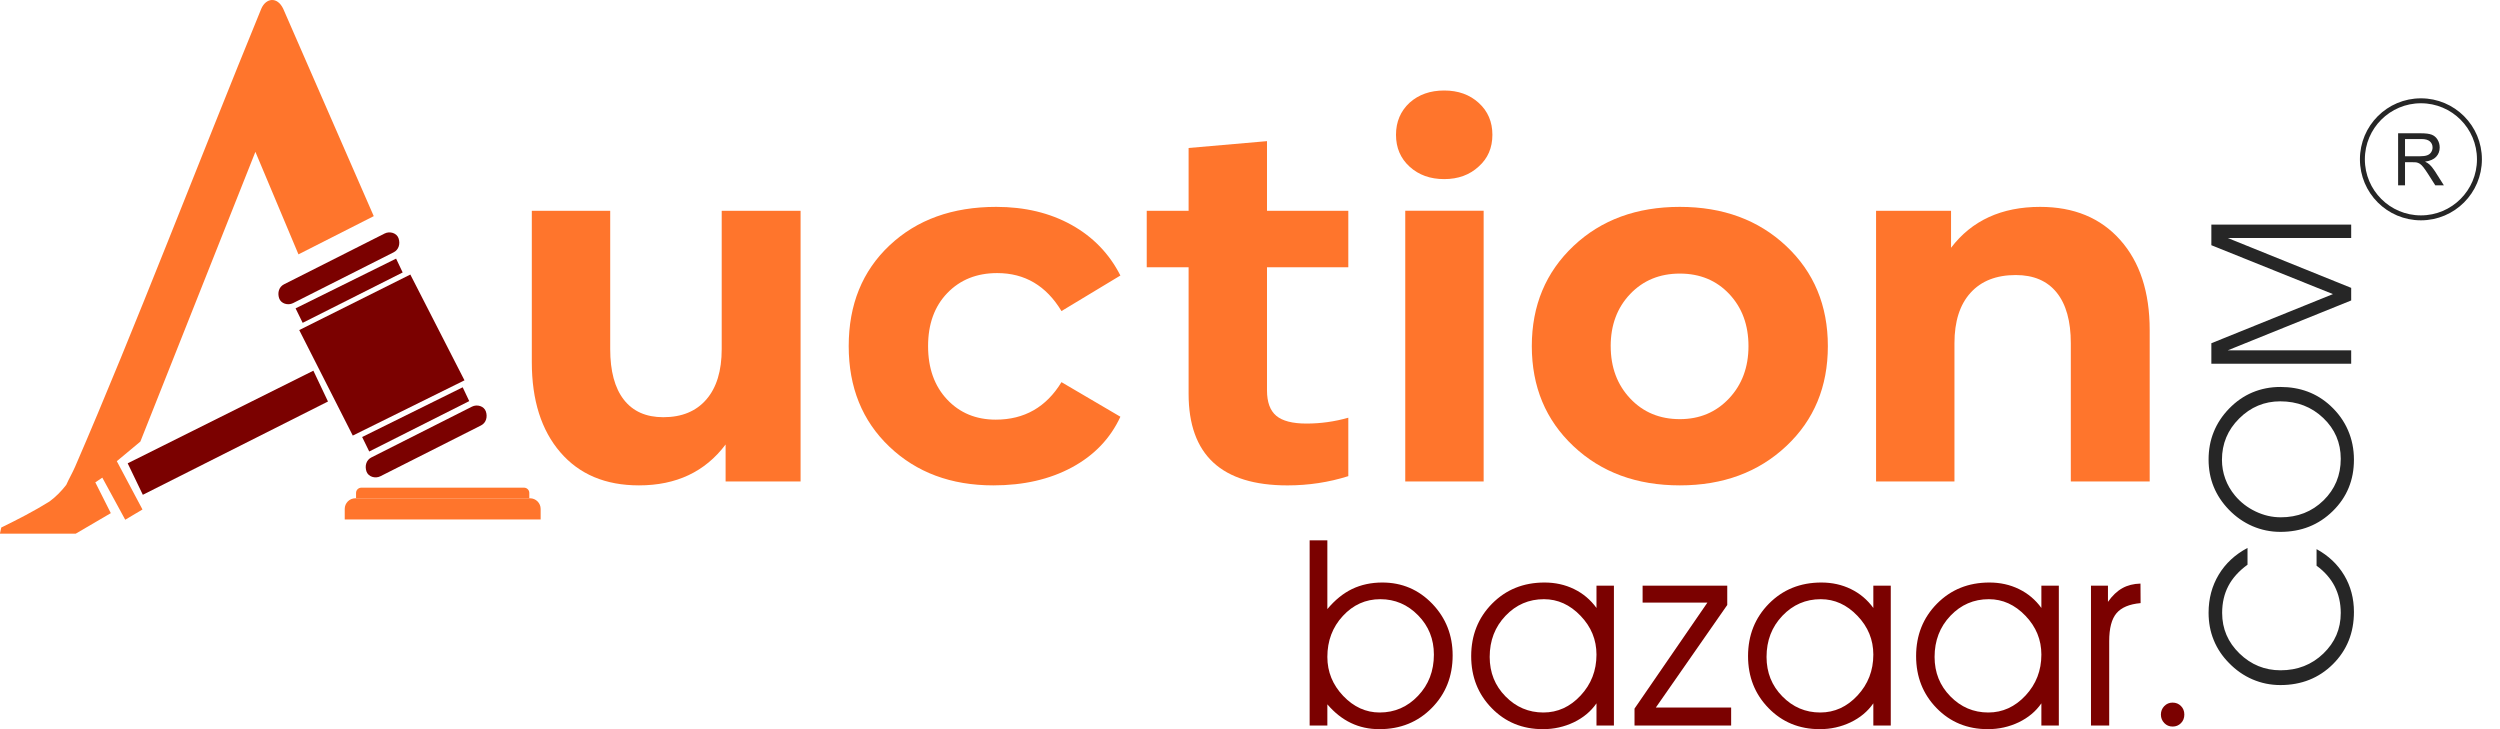 <svg width="120" height="35" viewBox="0 0 120 35" fill="none" xmlns="http://www.w3.org/2000/svg">
<path d="M25.527 17.386V10.117H29.29V16.755C29.29 17.814 29.508 18.624 29.944 19.185C30.381 19.746 31.012 20.026 31.837 20.026C32.726 20.026 33.415 19.742 33.906 19.173C34.397 18.605 34.642 17.798 34.642 16.755V10.117H38.428V23.111H34.829V21.335C33.847 22.644 32.461 23.298 30.669 23.298C29.064 23.298 27.806 22.769 26.895 21.709C25.983 20.65 25.527 19.208 25.527 17.386L25.527 17.386Z" fill="#FF752C"/>
<path d="M42.702 11.776C44.01 10.545 45.716 9.93 47.82 9.93C49.191 9.93 50.394 10.218 51.431 10.794C52.467 11.371 53.249 12.181 53.779 13.225L50.951 14.931C50.219 13.716 49.191 13.108 47.866 13.108C46.885 13.108 46.086 13.428 45.471 14.066C44.855 14.705 44.548 15.554 44.548 16.614C44.548 17.673 44.852 18.526 45.459 19.173C46.067 19.82 46.846 20.143 47.796 20.143C49.167 20.143 50.219 19.543 50.951 18.343L53.779 20.003C53.296 21.047 52.521 21.857 51.454 22.433C50.387 23.01 49.128 23.298 47.679 23.298C45.654 23.298 43.991 22.679 42.69 21.44C41.389 20.201 40.738 18.593 40.738 16.614C40.738 14.62 41.393 13.007 42.701 11.776H42.702Z" fill="#FF752C"/>
<path d="M57.053 10.117V7.103L60.816 6.775V10.117H64.719V12.829H60.816V18.741C60.816 19.302 60.964 19.707 61.26 19.957C61.556 20.206 62.039 20.331 62.709 20.331C63.394 20.331 64.064 20.237 64.719 20.05V22.855C63.784 23.151 62.81 23.299 61.797 23.299C58.634 23.299 57.053 21.834 57.053 18.905V12.828H55.043V10.117H57.053Z" fill="#FF752C"/>
<path d="M71.215 10.116V23.111H67.452V10.116H71.215ZM67.662 4.928C68.099 4.538 68.651 4.344 69.322 4.344C69.992 4.344 70.545 4.542 70.981 4.94C71.417 5.337 71.635 5.847 71.635 6.47C71.635 7.094 71.417 7.6 70.981 7.99C70.545 8.395 69.992 8.597 69.322 8.597C68.651 8.597 68.099 8.399 67.662 8.001C67.226 7.604 67.008 7.094 67.008 6.47C67.008 5.847 67.226 5.333 67.662 4.928V4.928Z" fill="#FF752C"/>
<path d="M75.537 11.799C76.862 10.553 78.56 9.93 80.632 9.93C82.704 9.93 84.406 10.557 85.739 11.811C87.071 13.065 87.737 14.666 87.737 16.614C87.737 18.561 87.075 20.158 85.75 21.405C84.41 22.667 82.704 23.298 80.632 23.298C78.56 23.298 76.858 22.671 75.526 21.416C74.193 20.162 73.527 18.561 73.527 16.614C73.527 14.666 74.197 13.061 75.537 11.799ZM77.314 16.614C77.314 17.627 77.625 18.464 78.248 19.126C78.871 19.788 79.666 20.119 80.632 20.119C81.582 20.119 82.369 19.788 82.993 19.126C83.616 18.464 83.927 17.627 83.927 16.614C83.927 15.601 83.62 14.767 83.004 14.113C82.389 13.459 81.598 13.132 80.632 13.132C79.666 13.132 78.871 13.459 78.248 14.113C77.625 14.768 77.313 15.601 77.313 16.614H77.314Z" fill="#FF752C"/>
<path d="M93.65 10.117V11.893C94.647 10.584 96.073 9.93 97.927 9.93C99.547 9.93 100.829 10.459 101.771 11.519C102.714 12.578 103.185 14.02 103.185 15.843V23.111H99.399V16.474C99.399 15.414 99.173 14.604 98.721 14.043C98.269 13.482 97.615 13.202 96.758 13.202C95.823 13.202 95.099 13.486 94.585 14.055C94.07 14.623 93.814 15.43 93.814 16.474V23.111H90.051V10.117H93.65V10.117Z" fill="#FF752C"/>
<path fill-rule="evenodd" clip-rule="evenodd" d="M0.061 25.321C0.839 24.942 1.613 24.545 2.369 24.076C2.662 23.862 2.932 23.595 3.18 23.275C3.305 22.989 3.476 22.7 3.603 22.408C6.474 15.779 9.552 7.717 12.541 0.42C12.764 -0.099 13.306 -0.18 13.594 0.42L17.94 10.375L14.326 12.209L12.259 7.288L6.737 21.196L5.607 22.137L6.839 24.455L6.011 24.947L4.911 22.927L4.575 23.153L5.319 24.631L3.634 25.617H-0.004L0.061 25.321Z" fill="#FF752C"/>
<path fill-rule="evenodd" clip-rule="evenodd" d="M6.129 22.239L15.042 17.793L15.743 19.272L6.856 23.75L6.129 22.239Z" fill="#7B0100"/>
<path fill-rule="evenodd" clip-rule="evenodd" d="M14.188 14.801L19.013 12.414L19.328 13.078L14.528 15.496L14.188 14.801Z" fill="#7B0100"/>
<path fill-rule="evenodd" clip-rule="evenodd" d="M17.383 20.977L22.209 18.59L22.523 19.253L17.723 21.672L17.383 20.977Z" fill="#7B0100"/>
<path fill-rule="evenodd" clip-rule="evenodd" d="M13.633 13.647L18.464 11.208C18.71 11.084 19.045 11.182 19.132 11.443L19.132 11.443C19.219 11.704 19.142 11.986 18.897 12.11L14.066 14.55C13.82 14.674 13.485 14.576 13.398 14.315L13.398 14.315C13.311 14.054 13.387 13.771 13.633 13.647Z" fill="#7B0100"/>
<path fill-rule="evenodd" clip-rule="evenodd" d="M17.824 21.958L22.656 19.518C22.901 19.394 23.236 19.492 23.323 19.753L23.323 19.753C23.41 20.014 23.334 20.297 23.088 20.421L18.257 22.861C18.012 22.985 17.676 22.887 17.589 22.626L17.589 22.625C17.502 22.364 17.579 22.082 17.824 21.958Z" fill="#7B0100"/>
<path fill-rule="evenodd" clip-rule="evenodd" d="M17.055 23.918H25.442C25.722 23.918 25.951 24.147 25.951 24.427V24.935H16.547V24.427C16.547 24.147 16.776 23.918 17.055 23.918H17.055Z" fill="#FF752C"/>
<path fill-rule="evenodd" clip-rule="evenodd" d="M17.344 23.408H25.153C25.293 23.408 25.407 23.523 25.407 23.662V23.917H17.09V23.662C17.09 23.523 17.204 23.408 17.344 23.408H17.344Z" fill="#FF752C"/>
<path d="M63.713 25.936V28.736V29.236C64.076 28.801 64.472 28.48 64.903 28.271C65.335 28.065 65.818 27.961 66.351 27.961C67.295 27.961 68.093 28.301 68.748 28.98C69.4 29.659 69.727 30.486 69.727 31.459C69.727 32.464 69.394 33.306 68.725 33.983C68.058 34.66 67.22 35 66.21 35C65.714 35 65.26 34.902 64.847 34.704C64.432 34.506 64.055 34.208 63.713 33.808V34.825H62.863V25.936H63.713V25.936ZM63.713 31.532C63.713 32.249 63.968 32.872 64.474 33.404C64.98 33.935 65.564 34.2 66.224 34.2C66.945 34.2 67.56 33.933 68.066 33.399C68.573 32.866 68.827 32.208 68.827 31.422C68.827 30.678 68.575 30.049 68.068 29.534C67.564 29.02 66.96 28.761 66.255 28.761C65.551 28.761 64.951 29.03 64.455 29.568C63.961 30.103 63.713 30.759 63.713 31.532V31.532Z" fill="#7B0100"/>
<path d="M76.631 31.422C76.631 30.709 76.377 30.088 75.866 29.557C75.358 29.026 74.772 28.761 74.108 28.761C73.386 28.761 72.772 29.026 72.266 29.557C71.759 30.088 71.505 30.747 71.505 31.532C71.505 32.281 71.757 32.912 72.263 33.426C72.768 33.941 73.374 34.2 74.082 34.2C74.768 34.2 75.364 33.929 75.87 33.385C76.377 32.841 76.631 32.187 76.631 31.422V31.422ZM76.631 33.76C76.362 34.148 75.999 34.45 75.541 34.671C75.083 34.889 74.589 35 74.061 35C73.076 35 72.255 34.662 71.601 33.989C70.944 33.316 70.617 32.485 70.617 31.495C70.617 30.491 70.953 29.651 71.621 28.974C72.29 28.299 73.128 27.961 74.135 27.961C74.651 27.961 75.124 28.065 75.556 28.276C75.987 28.486 76.345 28.788 76.631 29.182V28.111H77.468V34.825H76.631V33.76H76.631Z" fill="#7B0100"/>
<path d="M83.095 34.825H78.457V34.013L81.956 28.924H78.845V28.111H82.908V29.039L79.48 33.962H83.095V34.825Z" fill="#7B0100"/>
<path d="M89.92 31.422C89.92 30.709 89.666 30.088 89.155 29.557C88.647 29.026 88.061 28.761 87.397 28.761C86.676 28.761 86.061 29.026 85.555 29.557C85.048 30.088 84.794 30.747 84.794 31.532C84.794 32.281 85.046 32.912 85.552 33.426C86.057 33.941 86.663 34.2 87.371 34.2C88.057 34.2 88.653 33.929 89.159 33.385C89.666 32.841 89.92 32.187 89.92 31.422V31.422ZM89.92 33.76C89.651 34.148 89.288 34.45 88.83 34.671C88.372 34.889 87.878 35 87.351 35C86.365 35 85.544 34.662 84.89 33.989C84.233 33.316 83.906 32.485 83.906 31.495C83.906 30.491 84.242 29.651 84.91 28.974C85.579 28.299 86.417 27.961 87.424 27.961C87.94 27.961 88.413 28.065 88.845 28.276C89.276 28.486 89.634 28.788 89.92 29.182V28.111H90.757V34.825H89.92V33.76H89.92Z" fill="#7B0100"/>
<path d="M97.986 31.422C97.986 30.709 97.732 30.088 97.222 29.557C96.713 29.026 96.128 28.761 95.463 28.761C94.742 28.761 94.127 29.026 93.621 29.557C93.115 30.088 92.86 30.747 92.86 31.532C92.86 32.281 93.112 32.912 93.619 33.426C94.123 33.941 94.73 34.2 95.438 34.2C96.123 34.2 96.719 33.929 97.226 33.385C97.732 32.841 97.986 32.187 97.986 31.422V31.422ZM97.986 33.76C97.718 34.148 97.355 34.45 96.897 34.671C96.438 34.889 95.944 35 95.417 35C94.431 35 93.61 34.662 92.956 33.989C92.3 33.316 91.973 32.485 91.973 31.495C91.973 30.491 92.308 29.651 92.977 28.974C93.646 28.299 94.484 27.961 95.49 27.961C96.007 27.961 96.48 28.065 96.911 28.276C97.342 28.486 97.701 28.788 97.986 29.182V28.111H98.824V34.825H97.986V33.76H97.986Z" fill="#7B0100"/>
<path d="M101.242 34.825H100.367V28.112H101.182V28.889C101.392 28.589 101.622 28.372 101.872 28.233C102.12 28.093 102.411 28.02 102.743 28.012L102.749 28.949C102.211 28.997 101.824 29.16 101.592 29.435C101.359 29.71 101.242 30.156 101.242 30.775V34.825V34.825Z" fill="#7B0100"/>
<path d="M103.723 34.3C103.723 34.141 103.777 34.006 103.885 33.893C103.994 33.781 104.127 33.725 104.285 33.725C104.444 33.725 104.577 33.779 104.685 33.887C104.794 33.995 104.848 34.133 104.848 34.3C104.848 34.466 104.794 34.604 104.685 34.712C104.577 34.821 104.444 34.875 104.285 34.875C104.127 34.875 103.994 34.819 103.885 34.706C103.777 34.593 103.723 34.458 103.723 34.3V34.3Z" fill="#7B0100"/>
<path d="M107.881 27.106C107.462 27.411 107.156 27.752 106.959 28.131C106.762 28.508 106.663 28.939 106.663 29.423C106.663 30.18 106.94 30.828 107.494 31.366C108.048 31.904 108.706 32.174 109.469 32.174C110.281 32.174 110.965 31.906 111.521 31.371C112.078 30.836 112.356 30.188 112.356 29.423C112.356 28.951 112.258 28.525 112.065 28.145C111.87 27.765 111.58 27.435 111.195 27.154V26.358C111.766 26.67 112.208 27.088 112.521 27.612C112.833 28.136 112.989 28.723 112.989 29.375C112.989 30.376 112.652 31.211 111.98 31.88C111.307 32.549 110.466 32.883 109.459 32.883C108.989 32.883 108.543 32.792 108.122 32.611C107.702 32.431 107.322 32.166 106.984 31.816C106.665 31.492 106.422 31.128 106.259 30.724C106.093 30.32 106.012 29.882 106.012 29.411C106.012 28.734 106.174 28.126 106.499 27.584C106.825 27.043 107.286 26.615 107.881 26.301V27.106L107.881 27.106Z" fill="#262626"/>
<path d="M109.47 24.831C110.288 24.831 110.973 24.561 111.527 24.021C112.079 23.481 112.356 22.815 112.356 22.023C112.356 21.25 112.076 20.597 111.517 20.064C110.957 19.531 110.269 19.264 109.451 19.264C108.69 19.264 108.032 19.539 107.481 20.088C106.929 20.636 106.654 21.297 106.654 22.071C106.654 22.386 106.707 22.689 106.813 22.98C106.918 23.272 107.075 23.54 107.28 23.788C107.55 24.112 107.881 24.367 108.271 24.552C108.661 24.738 109.061 24.83 109.47 24.83L109.47 24.831ZM109.459 25.53C108.992 25.53 108.547 25.439 108.122 25.257C107.698 25.073 107.319 24.81 106.984 24.463C106.662 24.129 106.419 23.762 106.256 23.361C106.093 22.961 106.012 22.526 106.012 22.058C106.012 21.582 106.093 21.14 106.259 20.733C106.422 20.326 106.668 19.954 106.993 19.617C107.329 19.27 107.703 19.01 108.117 18.836C108.532 18.662 108.979 18.574 109.459 18.574C109.934 18.574 110.372 18.649 110.77 18.799C111.168 18.948 111.53 19.173 111.856 19.472C112.23 19.818 112.512 20.209 112.702 20.647C112.893 21.083 112.989 21.557 112.989 22.068C112.989 23.047 112.65 23.869 111.972 24.533C111.295 25.198 110.457 25.53 109.459 25.53H109.459Z" fill="#262626"/>
<path d="M112.857 17.459H106.145V16.475L111.981 14.117L106.145 11.77V10.781H112.857V11.423H106.928L112.857 13.818V14.422L106.928 16.817H112.857V17.459Z" fill="#262626"/>
<path fill-rule="evenodd" clip-rule="evenodd" d="M14.363 15.844L16.933 20.908L22.295 18.256L19.696 13.178L14.363 15.844Z" fill="#7B0100"/>
<path d="M115.109 8.897V6.398H116.217C116.439 6.398 116.609 6.421 116.725 6.466C116.84 6.511 116.933 6.59 117.002 6.703C117.071 6.817 117.105 6.942 117.105 7.079C117.105 7.257 117.048 7.406 116.933 7.528C116.819 7.649 116.642 7.726 116.402 7.759C116.49 7.801 116.556 7.843 116.602 7.884C116.698 7.972 116.79 8.083 116.875 8.216L117.307 8.897H116.894L116.564 8.377C116.468 8.226 116.388 8.112 116.326 8.032C116.263 7.952 116.207 7.897 116.158 7.865C116.109 7.834 116.059 7.812 116.008 7.799C115.97 7.791 115.909 7.787 115.824 7.787H115.441V8.897H115.11H115.109ZM115.441 7.501H116.15C116.302 7.501 116.419 7.485 116.504 7.454C116.589 7.423 116.653 7.373 116.697 7.304C116.741 7.235 116.763 7.161 116.763 7.08C116.763 6.962 116.721 6.864 116.635 6.788C116.55 6.712 116.415 6.674 116.231 6.674H115.441V7.501V7.501Z" fill="#262626"/>
<path fill-rule="evenodd" clip-rule="evenodd" d="M116.204 4.838C117.756 4.838 119.013 6.096 119.013 7.647C119.013 9.199 117.755 10.457 116.204 10.457C114.652 10.457 113.395 9.199 113.395 7.647C113.395 6.096 114.652 4.838 116.204 4.838Z" stroke="#262626" stroke-width="0.237" stroke-miterlimit="22.926" stroke-linecap="round" stroke-linejoin="round"/>
</svg>
